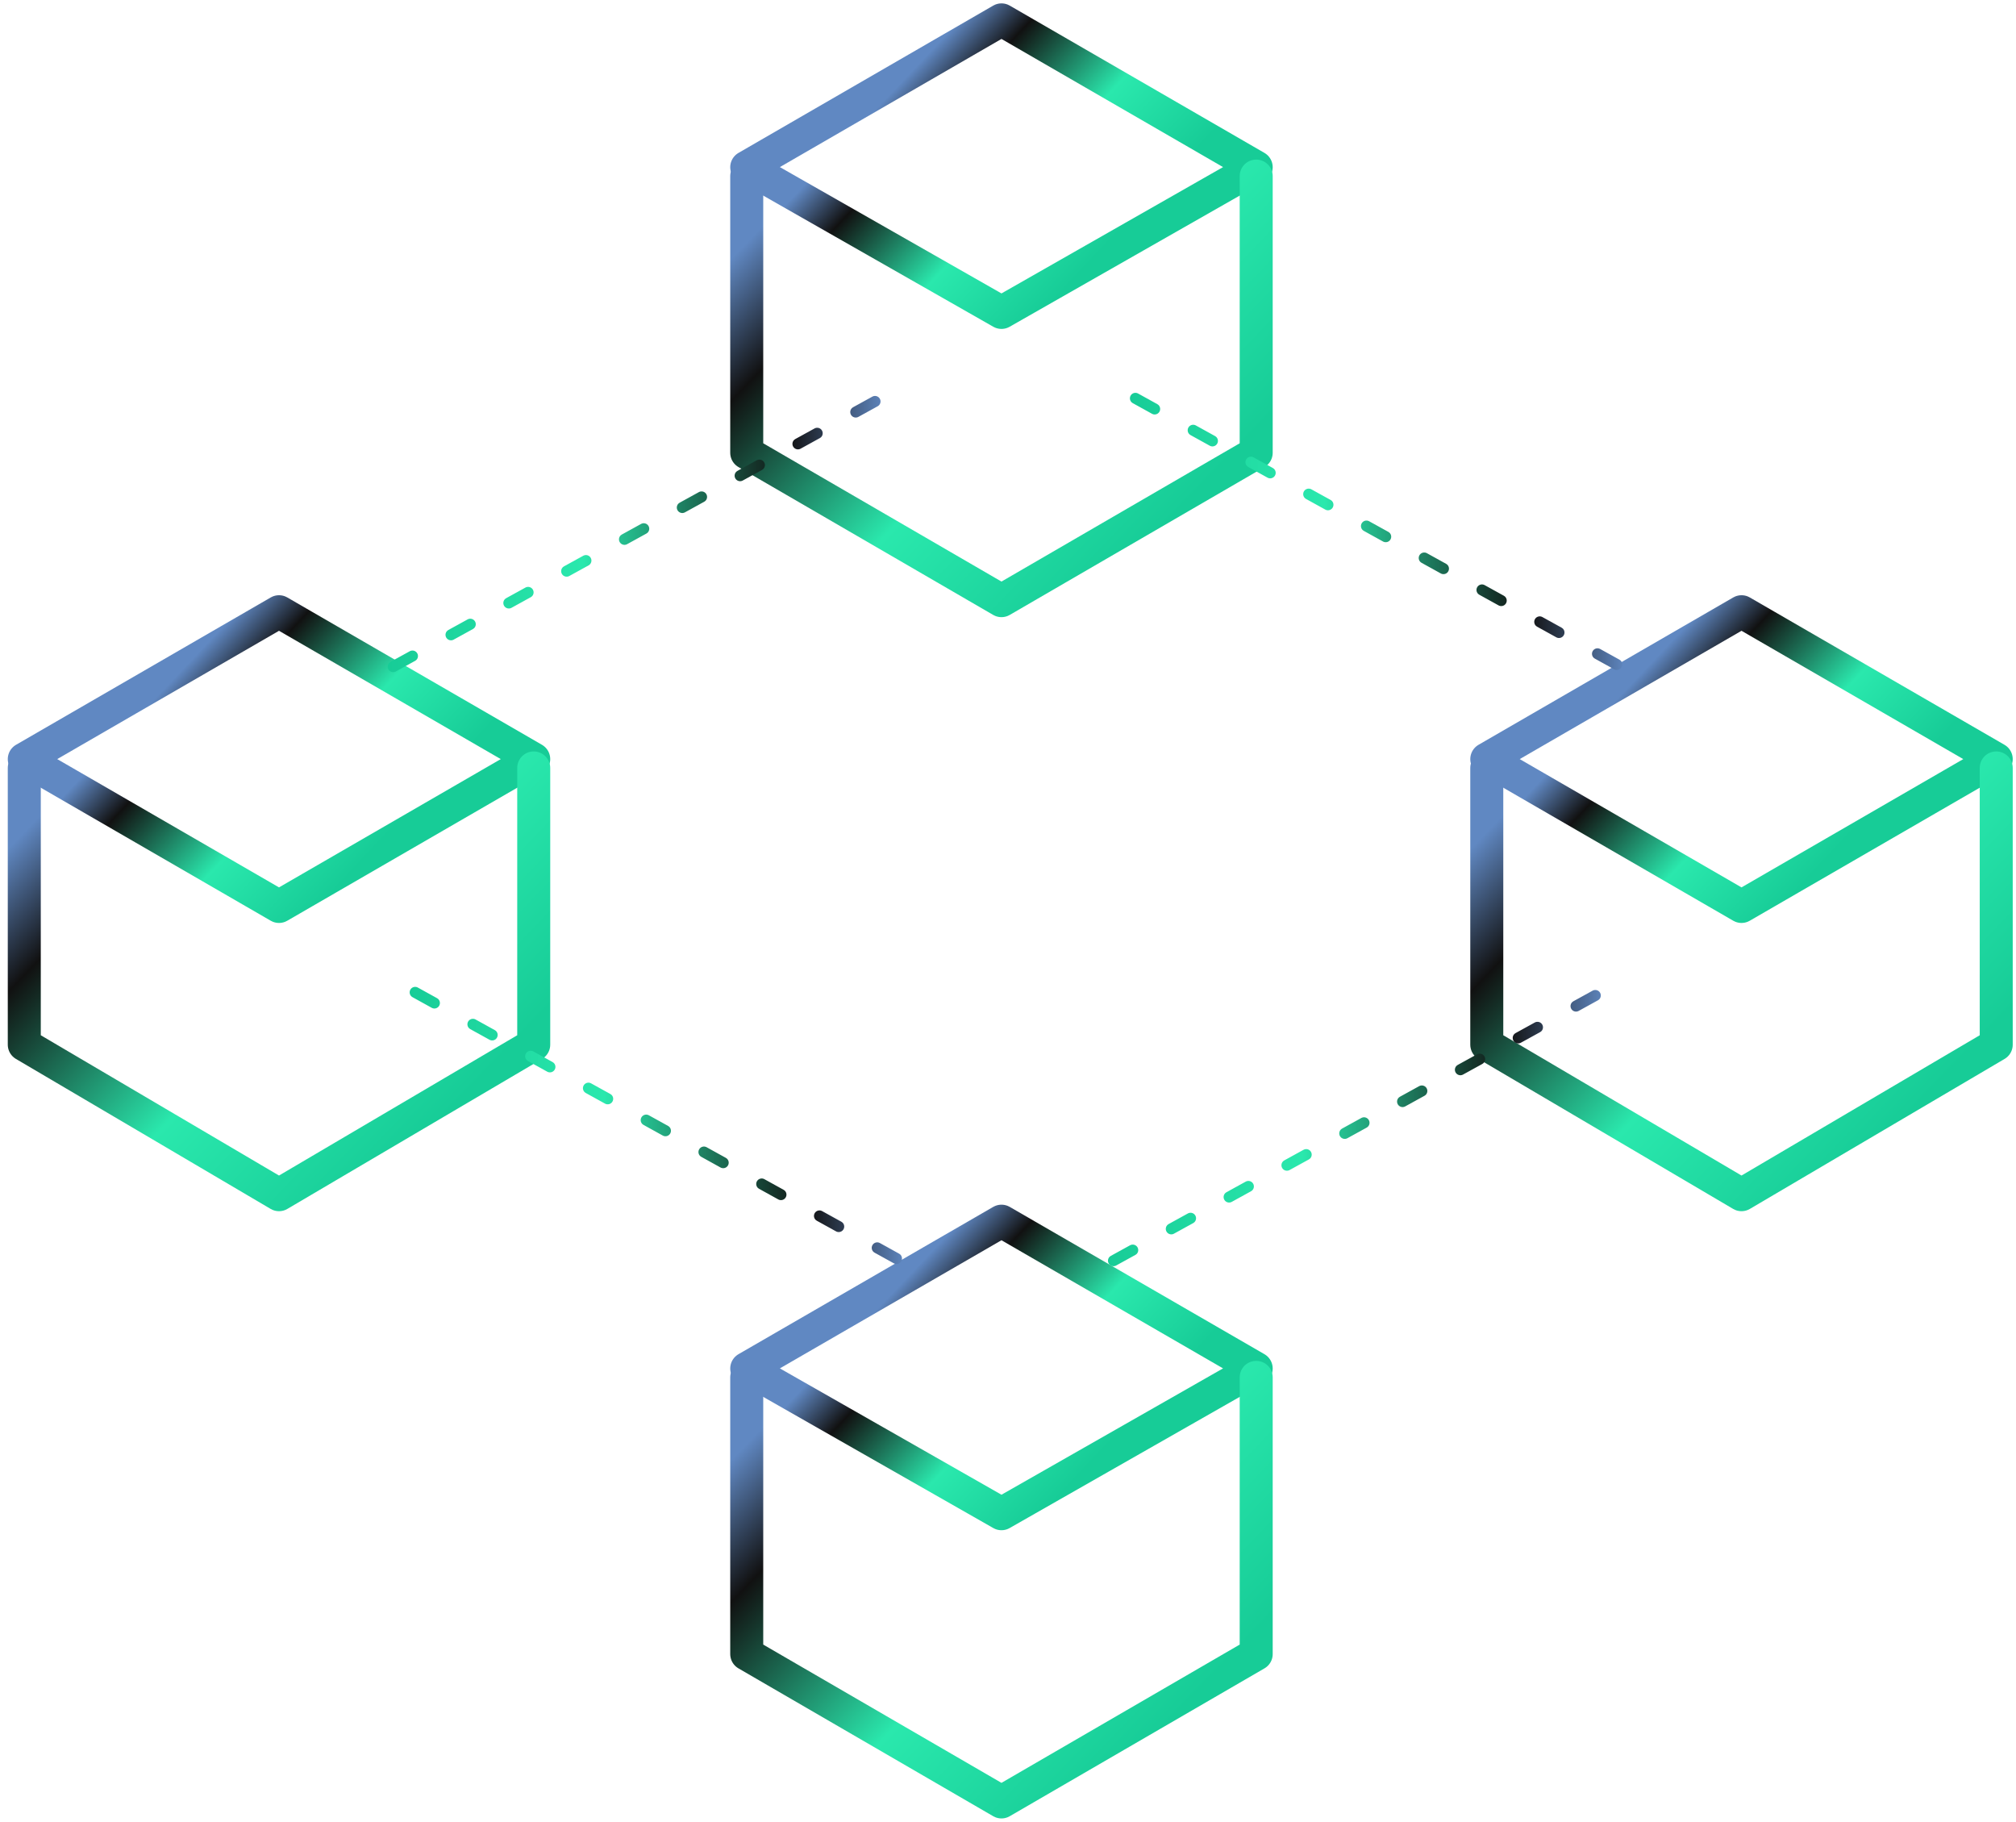 <?xml version="1.0" encoding="UTF-8"?>
<svg width="114px" height="103px" viewBox="0 0 114 103" version="1.1" xmlns="http://www.w3.org/2000/svg" xmlns:xlink="http://www.w3.org/1999/xlink">
    <!-- Generator: sketchtool 53.2 (72643) - https://sketchapp.com -->
    <title>4CD63FBC-8A43-4404-8D6E-17FADD00F29E</title>
    <desc>Created with sketchtool.</desc>
    <defs>
        <linearGradient x1="77.161%" y1="64.911%" x2="22.584%" y2="35.079%" id="linearGradient-1">
            <stop stop-color="#17CC97" offset="0%"></stop>
            <stop stop-color="#2AE8AD" offset="39.2%"></stop>
            <stop stop-color="#111111" offset="80.19%"></stop>
            <stop stop-color="#6088C2" offset="100%"></stop>
        </linearGradient>
        <linearGradient x1="91.281%" y1="71.027%" x2="8.465%" y2="4.316%" id="linearGradient-2">
            <stop stop-color="#17CC97" offset="0%"></stop>
            <stop stop-color="#2AE8AD" offset="39.2%"></stop>
            <stop stop-color="#111111" offset="80.19%"></stop>
            <stop stop-color="#6088C2" offset="100%"></stop>
        </linearGradient>
        <linearGradient x1="47.074%" y1="79.385%" x2="52.877%" y2="20.298%" id="linearGradient-3">
            <stop stop-color="#17CC97" offset="0%"></stop>
            <stop stop-color="#2AE8AD" offset="39.2%"></stop>
            <stop stop-color="#111111" offset="80.19%"></stop>
            <stop stop-color="#6088C2" offset="100%"></stop>
        </linearGradient>
        <linearGradient x1="77.158%" y1="64.911%" x2="22.581%" y2="35.079%" id="linearGradient-4">
            <stop stop-color="#17CC97" offset="0%"></stop>
            <stop stop-color="#2AE8AD" offset="39.2%"></stop>
            <stop stop-color="#111111" offset="80.19%"></stop>
            <stop stop-color="#6088C2" offset="100%"></stop>
        </linearGradient>
        <linearGradient x1="91.277%" y1="71.027%" x2="8.462%" y2="4.316%" id="linearGradient-5">
            <stop stop-color="#17CC97" offset="0%"></stop>
            <stop stop-color="#2AE8AD" offset="39.2%"></stop>
            <stop stop-color="#111111" offset="80.19%"></stop>
            <stop stop-color="#6088C2" offset="100%"></stop>
        </linearGradient>
        <linearGradient x1="47.074%" y1="79.385%" x2="52.877%" y2="20.298%" id="linearGradient-6">
            <stop stop-color="#17CC97" offset="0%"></stop>
            <stop stop-color="#2AE8AD" offset="39.2%"></stop>
            <stop stop-color="#111111" offset="80.19%"></stop>
            <stop stop-color="#6088C2" offset="100%"></stop>
        </linearGradient>
        <linearGradient x1="77.315%" y1="64.831%" x2="22.738%" y2="35.234%" id="linearGradient-7">
            <stop stop-color="#17CC97" offset="0%"></stop>
            <stop stop-color="#2AE8AD" offset="39.2%"></stop>
            <stop stop-color="#111111" offset="80.19%"></stop>
            <stop stop-color="#6088C2" offset="100%"></stop>
        </linearGradient>
        <linearGradient x1="91.435%" y1="70.971%" x2="8.618%" y2="4.617%" id="linearGradient-8">
            <stop stop-color="#17CC97" offset="0%"></stop>
            <stop stop-color="#2AE8AD" offset="39.2%"></stop>
            <stop stop-color="#111111" offset="80.19%"></stop>
            <stop stop-color="#6088C2" offset="100%"></stop>
        </linearGradient>
        <linearGradient x1="47.104%" y1="79.949%" x2="52.907%" y2="20.862%" id="linearGradient-9">
            <stop stop-color="#17CC97" offset="0%"></stop>
            <stop stop-color="#2AE8AD" offset="39.2%"></stop>
            <stop stop-color="#111111" offset="80.19%"></stop>
            <stop stop-color="#6088C2" offset="100%"></stop>
        </linearGradient>
        <linearGradient x1="77.315%" y1="64.821%" x2="22.738%" y2="35.224%" id="linearGradient-10">
            <stop stop-color="#17CC97" offset="0%"></stop>
            <stop stop-color="#2AE8AD" offset="39.2%"></stop>
            <stop stop-color="#111111" offset="80.19%"></stop>
            <stop stop-color="#6088C2" offset="100%"></stop>
        </linearGradient>
        <linearGradient x1="91.434%" y1="70.955%" x2="8.618%" y2="4.602%" id="linearGradient-11">
            <stop stop-color="#17CC97" offset="0%"></stop>
            <stop stop-color="#2AE8AD" offset="39.2%"></stop>
            <stop stop-color="#111111" offset="80.19%"></stop>
            <stop stop-color="#6088C2" offset="100%"></stop>
        </linearGradient>
        <linearGradient x1="47.104%" y1="79.915%" x2="52.907%" y2="20.829%" id="linearGradient-12">
            <stop stop-color="#17CC97" offset="0%"></stop>
            <stop stop-color="#2AE8AD" offset="39.2%"></stop>
            <stop stop-color="#111111" offset="80.19%"></stop>
            <stop stop-color="#6088C2" offset="100%"></stop>
        </linearGradient>
        <linearGradient x1="-1.312%" y1="50.008%" x2="101.206%" y2="50.008%" id="linearGradient-13">
            <stop stop-color="#17CC97" offset="0%"></stop>
            <stop stop-color="#2AE8AD" offset="39.2%"></stop>
            <stop stop-color="#111111" offset="80.19%"></stop>
            <stop stop-color="#6088C2" offset="100%"></stop>
        </linearGradient>
        <linearGradient x1="-1.062%" y1="50.008%" x2="100.995%" y2="50.008%" id="linearGradient-14">
            <stop stop-color="#17CC97" offset="0%"></stop>
            <stop stop-color="#2AE8AD" offset="39.2%"></stop>
            <stop stop-color="#111111" offset="80.19%"></stop>
            <stop stop-color="#6088C2" offset="100%"></stop>
        </linearGradient>
        <linearGradient x1="-1.145%" y1="49.982%" x2="100.912%" y2="49.982%" id="linearGradient-15">
            <stop stop-color="#17CC97" offset="0%"></stop>
            <stop stop-color="#2AE8AD" offset="39.2%"></stop>
            <stop stop-color="#111111" offset="80.19%"></stop>
            <stop stop-color="#6088C2" offset="100%"></stop>
        </linearGradient>
        <linearGradient x1="-1.229%" y1="49.982%" x2="101.29%" y2="49.982%" id="linearGradient-16">
            <stop stop-color="#17CC97" offset="0%"></stop>
            <stop stop-color="#2AE8AD" offset="39.2%"></stop>
            <stop stop-color="#111111" offset="80.19%"></stop>
            <stop stop-color="#6088C2" offset="100%"></stop>
        </linearGradient>
    </defs>
    <g id="1st-April-Changes" stroke="none" stroke-width="1" fill="none" fill-rule="evenodd" stroke-linecap="round" stroke-linejoin="round">
        <g id="Textile-Genesis/Final/8th-April-/get-in-touch/-sent" transform="translate(-559, -3715)">
            <g id="Group-16" transform="translate(560, 3716)">
                <g id="TG-04">
                    <g id="Group">
                        <g transform="translate(0, 33.585)" id="Path" stroke-width="1.866">
                            <polygon stroke="url(#linearGradient-1)" points="29.181 8.332 14.777 16.663 0.373 8.332 14.777 0"></polygon>
                            <polyline stroke="url(#linearGradient-2)" points="29.181 8.832 29.181 24.478 14.777 32.959 0.373 24.478 0.373 8.832"></polyline>
                            <path d="M14.777,19.405 L14.777,32.959" stroke="url(#linearGradient-3)"></path>
                        </g>
                        <g transform="translate(82.956, 33.585)" id="Path" stroke-width="1.866">
                            <polygon stroke="url(#linearGradient-4)" points="28.926 8.332 14.522 16.663 0.118 8.332 14.522 0"></polygon>
                            <polyline stroke="url(#linearGradient-5)" points="28.926 8.832 28.926 24.478 14.522 32.959 0.118 24.478 0.118 8.832"></polyline>
                            <path d="M14.522,19.405 L14.522,32.959" stroke="url(#linearGradient-6)"></path>
                        </g>
                        <g transform="translate(40.978, 0)" id="Path" stroke-width="1.866">
                            <polygon stroke="url(#linearGradient-7)" points="29.057 8.453 14.653 16.663 0.248 8.453 14.653 0.124"></polygon>
                            <polyline stroke="url(#linearGradient-8)" points="29.057 8.956 29.057 24.599 14.653 32.959 0.248 24.599 0.248 8.956"></polyline>
                            <path d="M14.653,19.405 L14.653,32.959" stroke="url(#linearGradient-9)"></path>
                        </g>
                        <g transform="translate(40.978, 67.171)" id="Path" stroke-width="1.866">
                            <polygon stroke="url(#linearGradient-10)" points="29.057 9.199 14.653 17.41 0.248 9.199 14.653 0.871"></polygon>
                            <polyline stroke="url(#linearGradient-11)" points="29.057 9.702 29.057 25.346 14.653 33.705 0.248 25.346 0.248 9.702"></polyline>
                            <path d="M14.653,20.151 L14.653,33.705" stroke="url(#linearGradient-12)"></path>
                        </g>
                        <path d="M63.205,21.52 L90.648,36.69" id="Path" stroke="url(#linearGradient-13)" stroke-width="0.622" stroke-dasharray="1.244,2.488"></path>
                        <path d="M21.234,36.69 L48.801,21.52" id="Path" stroke="url(#linearGradient-14)" stroke-width="0.622" stroke-dasharray="1.244,2.488"></path>
                        <path d="M61.964,70.276 L89.531,55.105" id="Path" stroke="url(#linearGradient-15)" stroke-width="0.622" stroke-dasharray="1.244,2.488"></path>
                        <path d="M22.476,55.105 L49.919,70.276" id="Path" stroke="url(#linearGradient-16)" stroke-width="0.622" stroke-dasharray="1.244,2.488"></path>
                    </g>
                </g>
            </g>
        </g>
    </g>
</svg>
